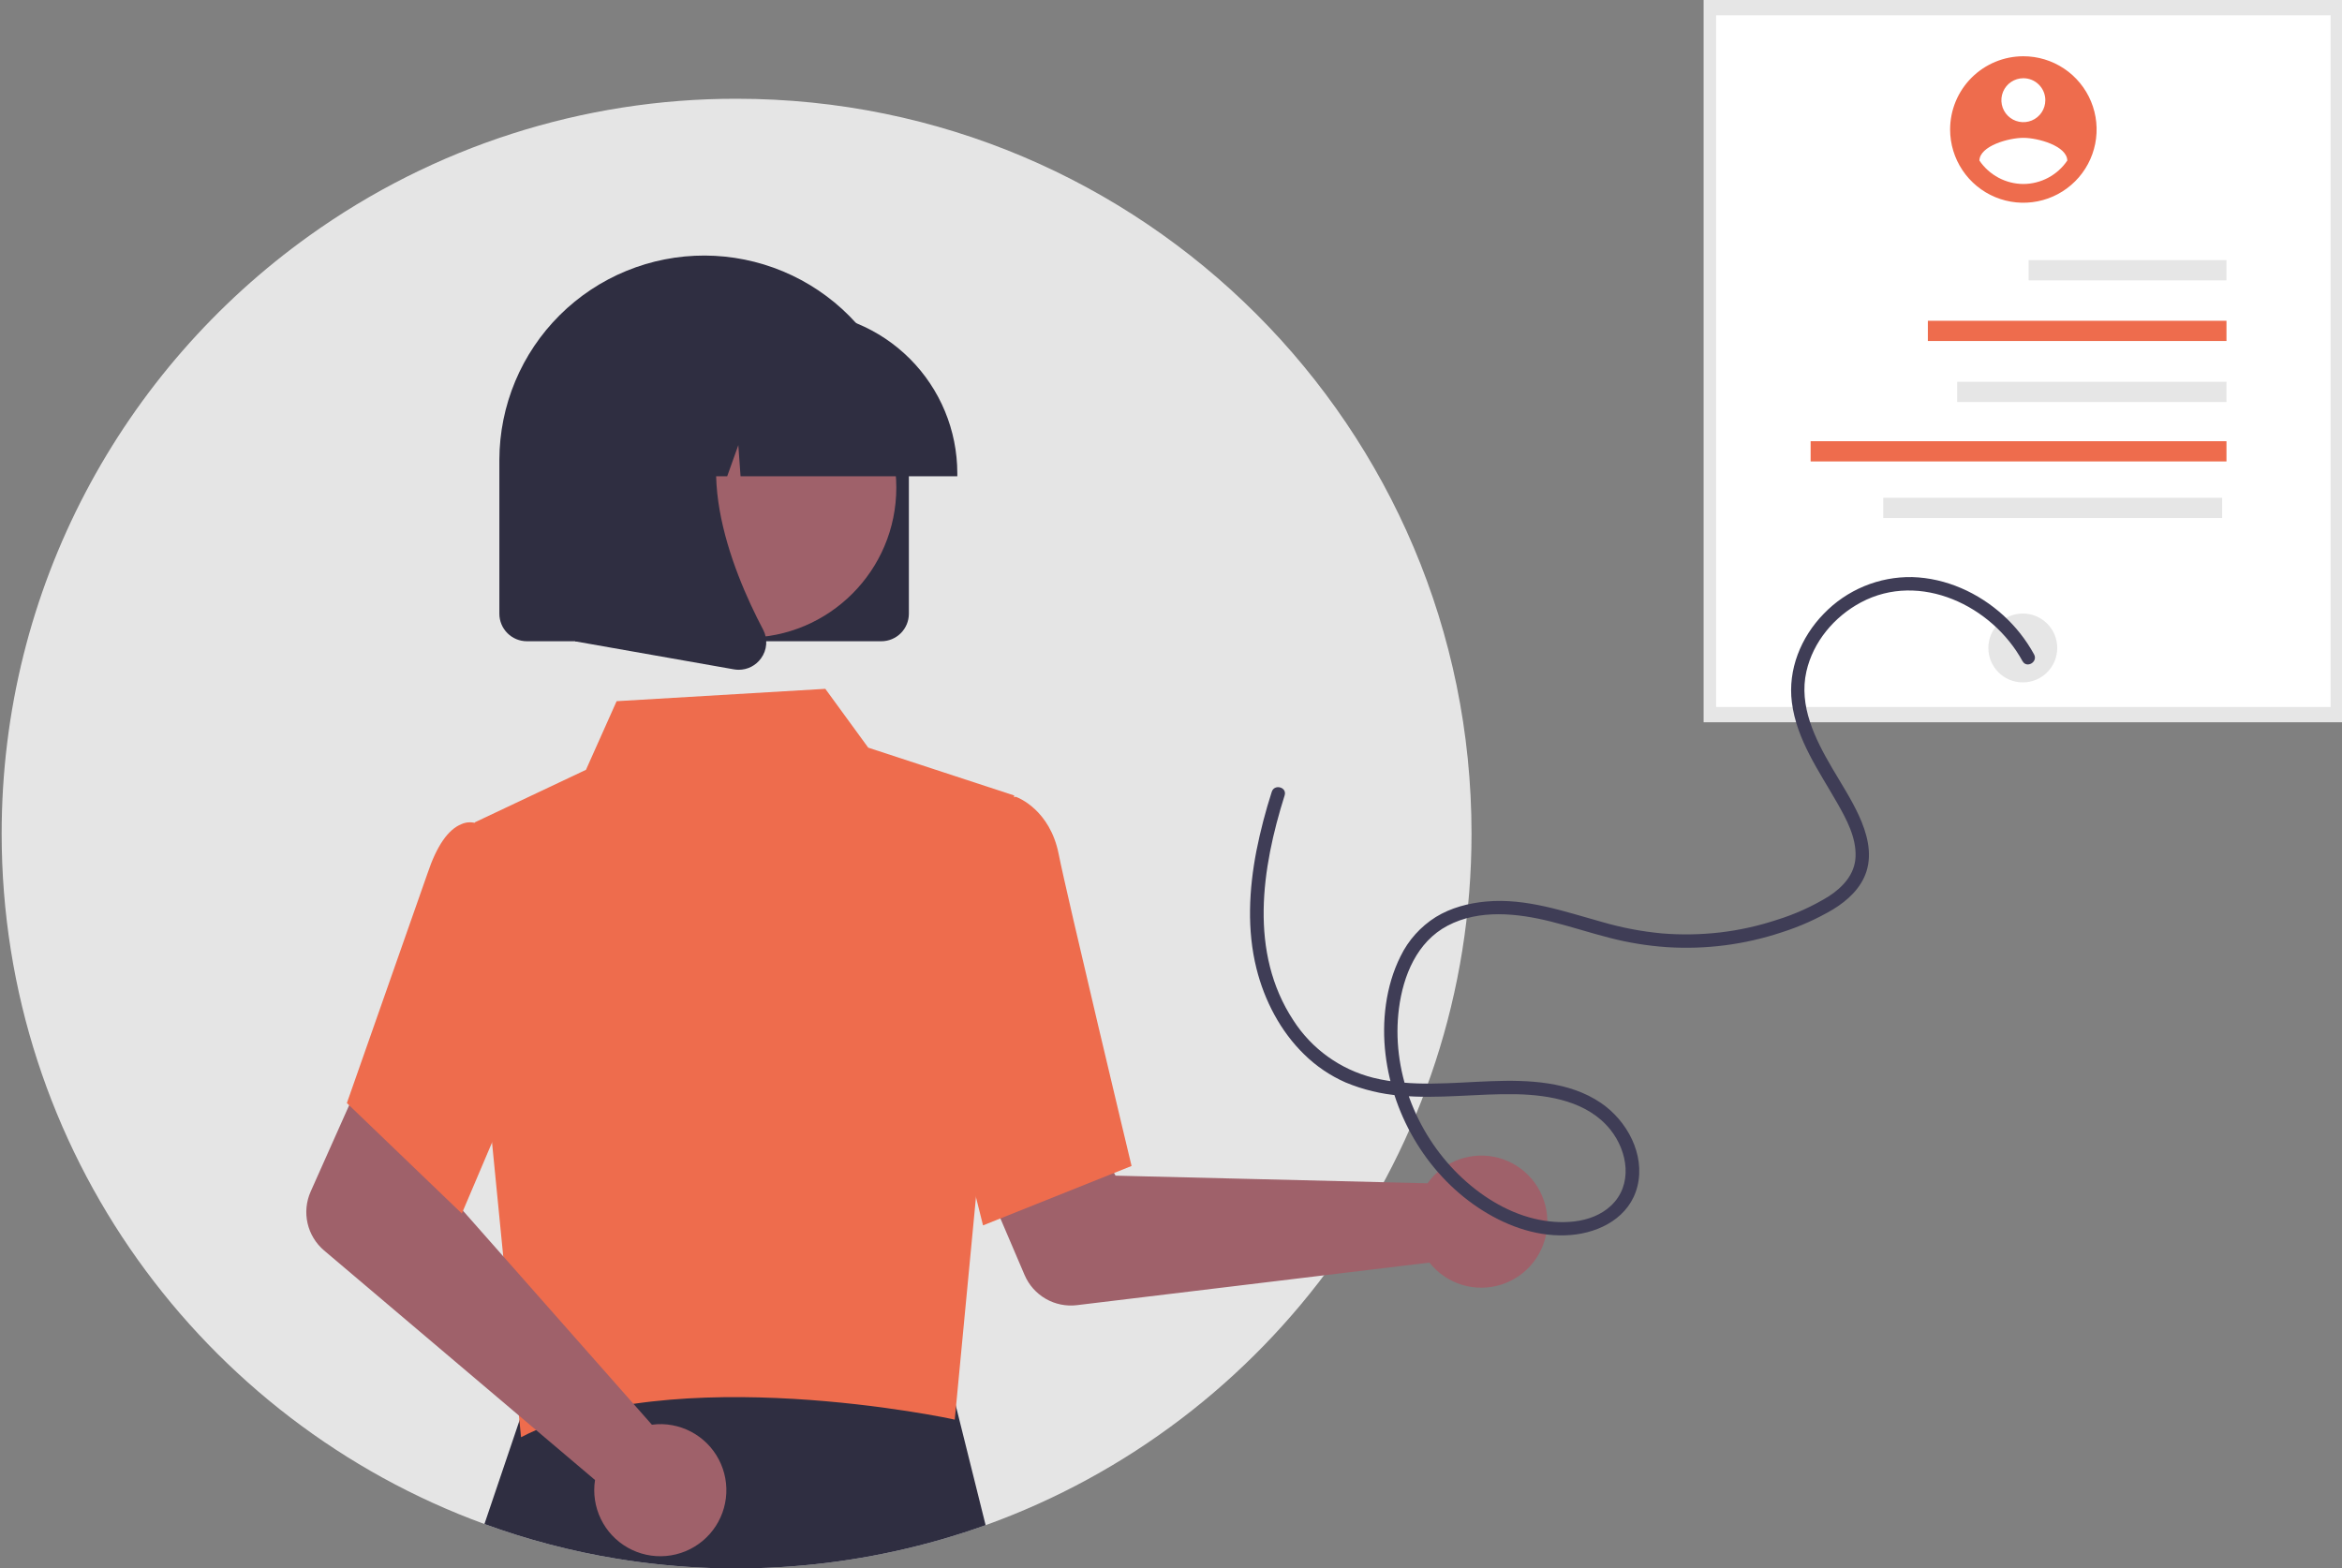 <svg width="427" height="286" viewBox="0 0 427 286" fill="none" xmlns="http://www.w3.org/2000/svg">
<rect x="0" y="0" width="427" height="286" fill="#808080" stroke="none"/>
<path d="M0.301 152.005C0.301 209.854 36.967 259.144 88.324 277.899C96.136 280.758 104.201 282.875 112.411 284.221C134.996 287.926 158.152 285.823 179.701 278.11C231.382 259.509 268.316 210.053 268.292 151.976C268.292 78.003 208.298 18.009 134.297 18.009C106.329 17.969 79.056 26.718 56.331 43.022C22.406 67.328 0.301 107.084 0.301 152.005Z" fill="#E5E5E5"/>
<path d="M88.324 277.899C96.137 280.758 104.201 282.875 112.411 284.221C134.996 287.926 158.152 285.823 179.701 278.11L173.513 253.281L173.139 251.791L160.511 251.839L97.07 252.067L96.258 254.466L88.324 277.899Z" fill="#2F2E41"/>
<path d="M310.606 0H427V131.703H310.606V0Z" fill="#E6E6E6"/>
<path d="M312.885 2.786H424.925V128.917H312.885V2.786Z" fill="white"/>
<path d="M368.803 124.433C365.334 124.433 362.523 121.621 362.523 118.152C362.523 114.684 365.334 111.872 368.803 111.872C372.271 111.872 375.083 114.684 375.083 118.152C375.083 121.621 372.271 124.433 368.803 124.433Z" fill="#E6E6E6"/>
<path d="M369.864 47.434H405.936V51.124H369.864V47.434Z" fill="#E6E6E6"/>
<path d="M351.494 58.492H405.936V62.182H351.494V58.492Z" fill="#EE6C4D"/>
<path d="M356.838 69.619H405.936V73.309H356.838V69.619Z" fill="#E6E6E6"/>
<path d="M330.118 80.452H405.936V84.142H330.118V80.452Z" fill="#EE6C4D"/>
<path d="M343.358 90.77H405.148V94.46H343.358V90.77Z" fill="#E6E6E6"/>
<path d="M261.492 214.308C261.049 214.762 260.643 215.251 260.277 215.769L203.387 214.377L196.75 202.25L177.138 209.874L186.802 232.485C187.582 234.312 188.934 235.836 190.655 236.829C192.376 237.822 194.372 238.23 196.344 237.991L260.621 230.227C262.137 232.146 264.202 233.558 266.54 234.276C268.879 234.993 271.38 234.982 273.712 234.243C276.044 233.504 278.095 232.073 279.594 230.139C281.092 228.206 281.967 225.862 282.1 223.42C282.234 220.977 281.622 218.552 280.343 216.466C279.065 214.381 277.183 212.734 274.946 211.744C272.709 210.755 270.223 210.47 267.821 210.927C265.418 211.385 263.211 212.563 261.494 214.305L261.492 214.308Z" fill="#9F616A"/>
<path d="M184.92 145.056L158.296 136.331L150.476 125.607L112.423 127.859L106.836 140.373L86.545 149.961L89.664 207.873L94.998 262.071C122.43 247.866 173.625 258.696 174.073 258.872L184.92 145.056Z" fill="#EE6C4D"/>
<path d="M179.228 223.444L206.309 212.609L206.194 212.127C206.078 211.639 194.551 163.475 193.021 155.735C191.427 147.672 185.602 145.442 185.355 145.352L185.174 145.285L174.457 148.547L169.75 185.53L179.228 223.444Z" fill="#EE6C4D"/>
<path d="M120.755 259.688C120.121 259.673 119.486 259.708 118.856 259.793L81.197 217.129L85.577 204.019L66.652 194.822L56.641 217.281C55.832 219.096 55.634 221.124 56.076 223.06C56.517 224.997 57.576 226.738 59.091 228.022L108.487 269.875C108.11 272.292 108.479 274.766 109.543 276.968C110.607 279.171 112.316 280.997 114.444 282.204C116.571 283.411 119.015 283.942 121.452 283.726C123.888 283.511 126.201 282.558 128.083 280.995C129.965 279.433 131.327 277.335 131.987 274.979C132.647 272.624 132.575 270.124 131.779 267.811C130.984 265.498 129.503 263.482 127.534 262.031C125.565 260.58 123.2 259.763 120.755 259.688Z" fill="#9F616A"/>
<path d="M84.203 221.282L99.912 184.33L93.785 158.59L87.183 150.249C86.7 150.042 86.178 149.938 85.653 149.943C85.127 149.948 84.608 150.062 84.128 150.278C81.692 151.257 79.621 154.261 77.965 159.204L63.243 201.14L84.203 221.282Z" fill="#EE6C4D"/>
<path d="M165.708 111.914V84.055C165.724 79.153 164.775 74.295 162.914 69.76C161.053 65.224 158.316 61.1 154.861 57.622C151.406 54.144 147.3 51.381 142.777 49.489C138.254 47.599 133.403 46.617 128.501 46.6C123.598 46.584 118.741 47.534 114.205 49.395C109.67 51.256 105.546 53.992 102.068 57.447C98.59 60.902 95.826 65.008 93.935 69.531C92.044 74.054 91.062 78.905 91.046 83.808C91.046 83.89 91.046 83.973 91.046 84.055V111.914C91.048 113.243 91.576 114.518 92.517 115.458C93.457 116.398 94.731 116.927 96.061 116.929H160.693C162.023 116.927 163.297 116.398 164.238 115.458C165.178 114.518 165.706 113.243 165.708 111.914Z" fill="#2F2E41"/>
<path d="M136.048 116.28C120.932 116.28 108.679 104.026 108.679 88.91C108.679 73.794 120.932 61.54 136.048 61.54C151.164 61.54 163.418 73.794 163.418 88.91C163.418 104.026 151.164 116.28 136.048 116.28Z" fill="#9F616A"/>
<path d="M174.54 86.284C174.531 78.455 171.417 70.948 165.881 65.412C160.344 59.876 152.838 56.762 145.009 56.753H139.437C131.608 56.762 124.102 59.876 118.565 65.412C113.029 70.948 109.915 78.455 109.907 86.284V86.841H121.682L125.698 75.593L126.501 86.841H132.586L134.613 81.167L135.019 86.841H174.54V86.284Z" fill="#2F2E41"/>
<path d="M138.742 120.062C139.294 119.313 139.625 118.424 139.694 117.496C139.763 116.568 139.569 115.639 139.134 114.816C133.23 103.586 124.963 82.834 135.936 70.036L136.723 69.118H104.866V116.946L133.805 122.052C134.098 122.104 134.395 122.13 134.692 122.13C135.483 122.13 136.261 121.943 136.965 121.584C137.668 121.224 138.277 120.703 138.74 120.063L138.742 120.062Z" fill="#2F2E41"/>
<path d="M368.904 10.258C371.546 10.257 374.128 11.041 376.324 12.508C378.52 13.975 380.232 16.061 381.243 18.501C382.254 20.942 382.519 23.627 382.004 26.218C381.488 28.808 380.217 31.188 378.349 33.056C376.481 34.924 374.102 36.196 371.511 36.711C368.92 37.227 366.235 36.962 363.795 35.952C361.354 34.941 359.268 33.229 357.801 31.033C356.333 28.837 355.55 26.255 355.55 23.613V23.613C355.55 21.859 355.895 20.122 356.566 18.502C357.237 16.882 358.221 15.409 359.461 14.169C360.701 12.929 362.174 11.945 363.794 11.274C365.414 10.603 367.151 10.258 368.905 10.258H368.904ZM368.904 14.264C368.112 14.264 367.337 14.499 366.678 14.939C366.02 15.379 365.506 16.005 365.203 16.737C364.9 17.469 364.82 18.274 364.975 19.052C365.129 19.829 365.511 20.543 366.071 21.103C366.632 21.663 367.345 22.045 368.122 22.199C368.9 22.354 369.705 22.274 370.437 21.971C371.169 21.668 371.795 21.155 372.235 20.496C372.675 19.837 372.91 19.062 372.91 18.27C372.91 17.207 372.488 16.189 371.737 15.437C370.986 14.686 369.967 14.264 368.904 14.264ZM368.904 33.551C370.487 33.544 372.044 33.151 373.44 32.406C374.837 31.661 376.03 30.586 376.917 29.275C376.853 26.604 371.575 25.134 368.904 25.134C366.233 25.134 360.955 26.604 360.891 29.275C361.779 30.585 362.973 31.659 364.369 32.404C365.765 33.149 367.322 33.543 368.904 33.551Z" fill="#EE6C4D"/>
<path d="M368.749 120.56C363.247 110.477 350.067 104.092 339.285 109.847C334.432 112.438 330.574 117.019 329.349 122.435C327.928 128.726 330.923 134.724 334.014 140.009C335.692 142.878 337.53 145.688 338.919 148.714C340.357 151.848 341.385 155.469 340.302 158.878C339.328 161.949 336.884 164.182 334.208 165.824C331.255 167.567 328.114 168.97 324.844 170.006C318.115 172.244 311.017 173.163 303.939 172.711C300.422 172.472 296.934 171.908 293.52 171.027C289.889 170.101 286.325 168.928 282.688 168.022C276.615 166.514 269.691 165.764 263.932 168.794C258.338 171.738 255.834 177.897 255.06 183.888C253.63 194.951 258.016 206.432 265.936 214.179C269.736 217.896 274.517 220.967 279.725 222.223C284.269 223.319 290.104 223.249 293.721 219.852C297.756 216.061 296.806 209.982 293.602 205.982C289.511 200.878 282.58 199.652 276.396 199.528C269.361 199.387 262.332 200.434 255.301 199.783C251.869 199.516 248.501 198.704 245.325 197.377C242.533 196.148 239.986 194.425 237.807 192.289C233.467 188.072 230.539 182.454 229.083 176.613C227.33 169.588 227.712 162.205 229.073 155.15C229.798 151.511 230.732 147.918 231.87 144.386C232.34 142.896 234.693 143.534 234.219 145.034C230.029 158.322 227.693 173.686 235.789 186.023C239.139 191.255 244.359 195.012 250.383 196.529C257.39 198.27 264.743 197.409 271.867 197.15C278.64 196.904 286.078 197.17 291.885 201.115C296.648 204.351 299.98 210.505 298.54 216.316C297.152 221.919 291.767 224.762 286.381 225.199C280.73 225.66 275.169 223.763 270.423 220.798C260.551 214.628 253.987 203.779 252.613 192.276C251.897 186.282 252.626 179.826 255.344 174.386C256.776 171.441 259.005 168.957 261.778 167.215C264.544 165.52 267.738 164.685 270.945 164.39C278.233 163.719 285.235 166.221 292.148 168.135C295.68 169.16 299.3 169.851 302.961 170.199C306.513 170.493 310.087 170.435 313.628 170.025C317.142 169.61 320.605 168.842 323.965 167.731C327.257 166.713 330.409 165.288 333.348 163.489C335.94 161.831 338.183 159.456 338.31 156.221C338.449 152.712 336.679 149.43 334.997 146.472C331.672 140.629 327.566 134.913 326.699 128.072C325.94 122.088 328.348 116.191 332.506 111.923C334.59 109.756 337.098 108.044 339.875 106.892C342.651 105.74 345.635 105.174 348.641 105.229C354.81 105.406 360.717 108.088 365.254 112.209C367.505 114.253 369.398 116.659 370.858 119.327C371.609 120.703 369.506 121.934 368.754 120.556L368.749 120.56Z" fill="#3F3D56"/>
</svg>
